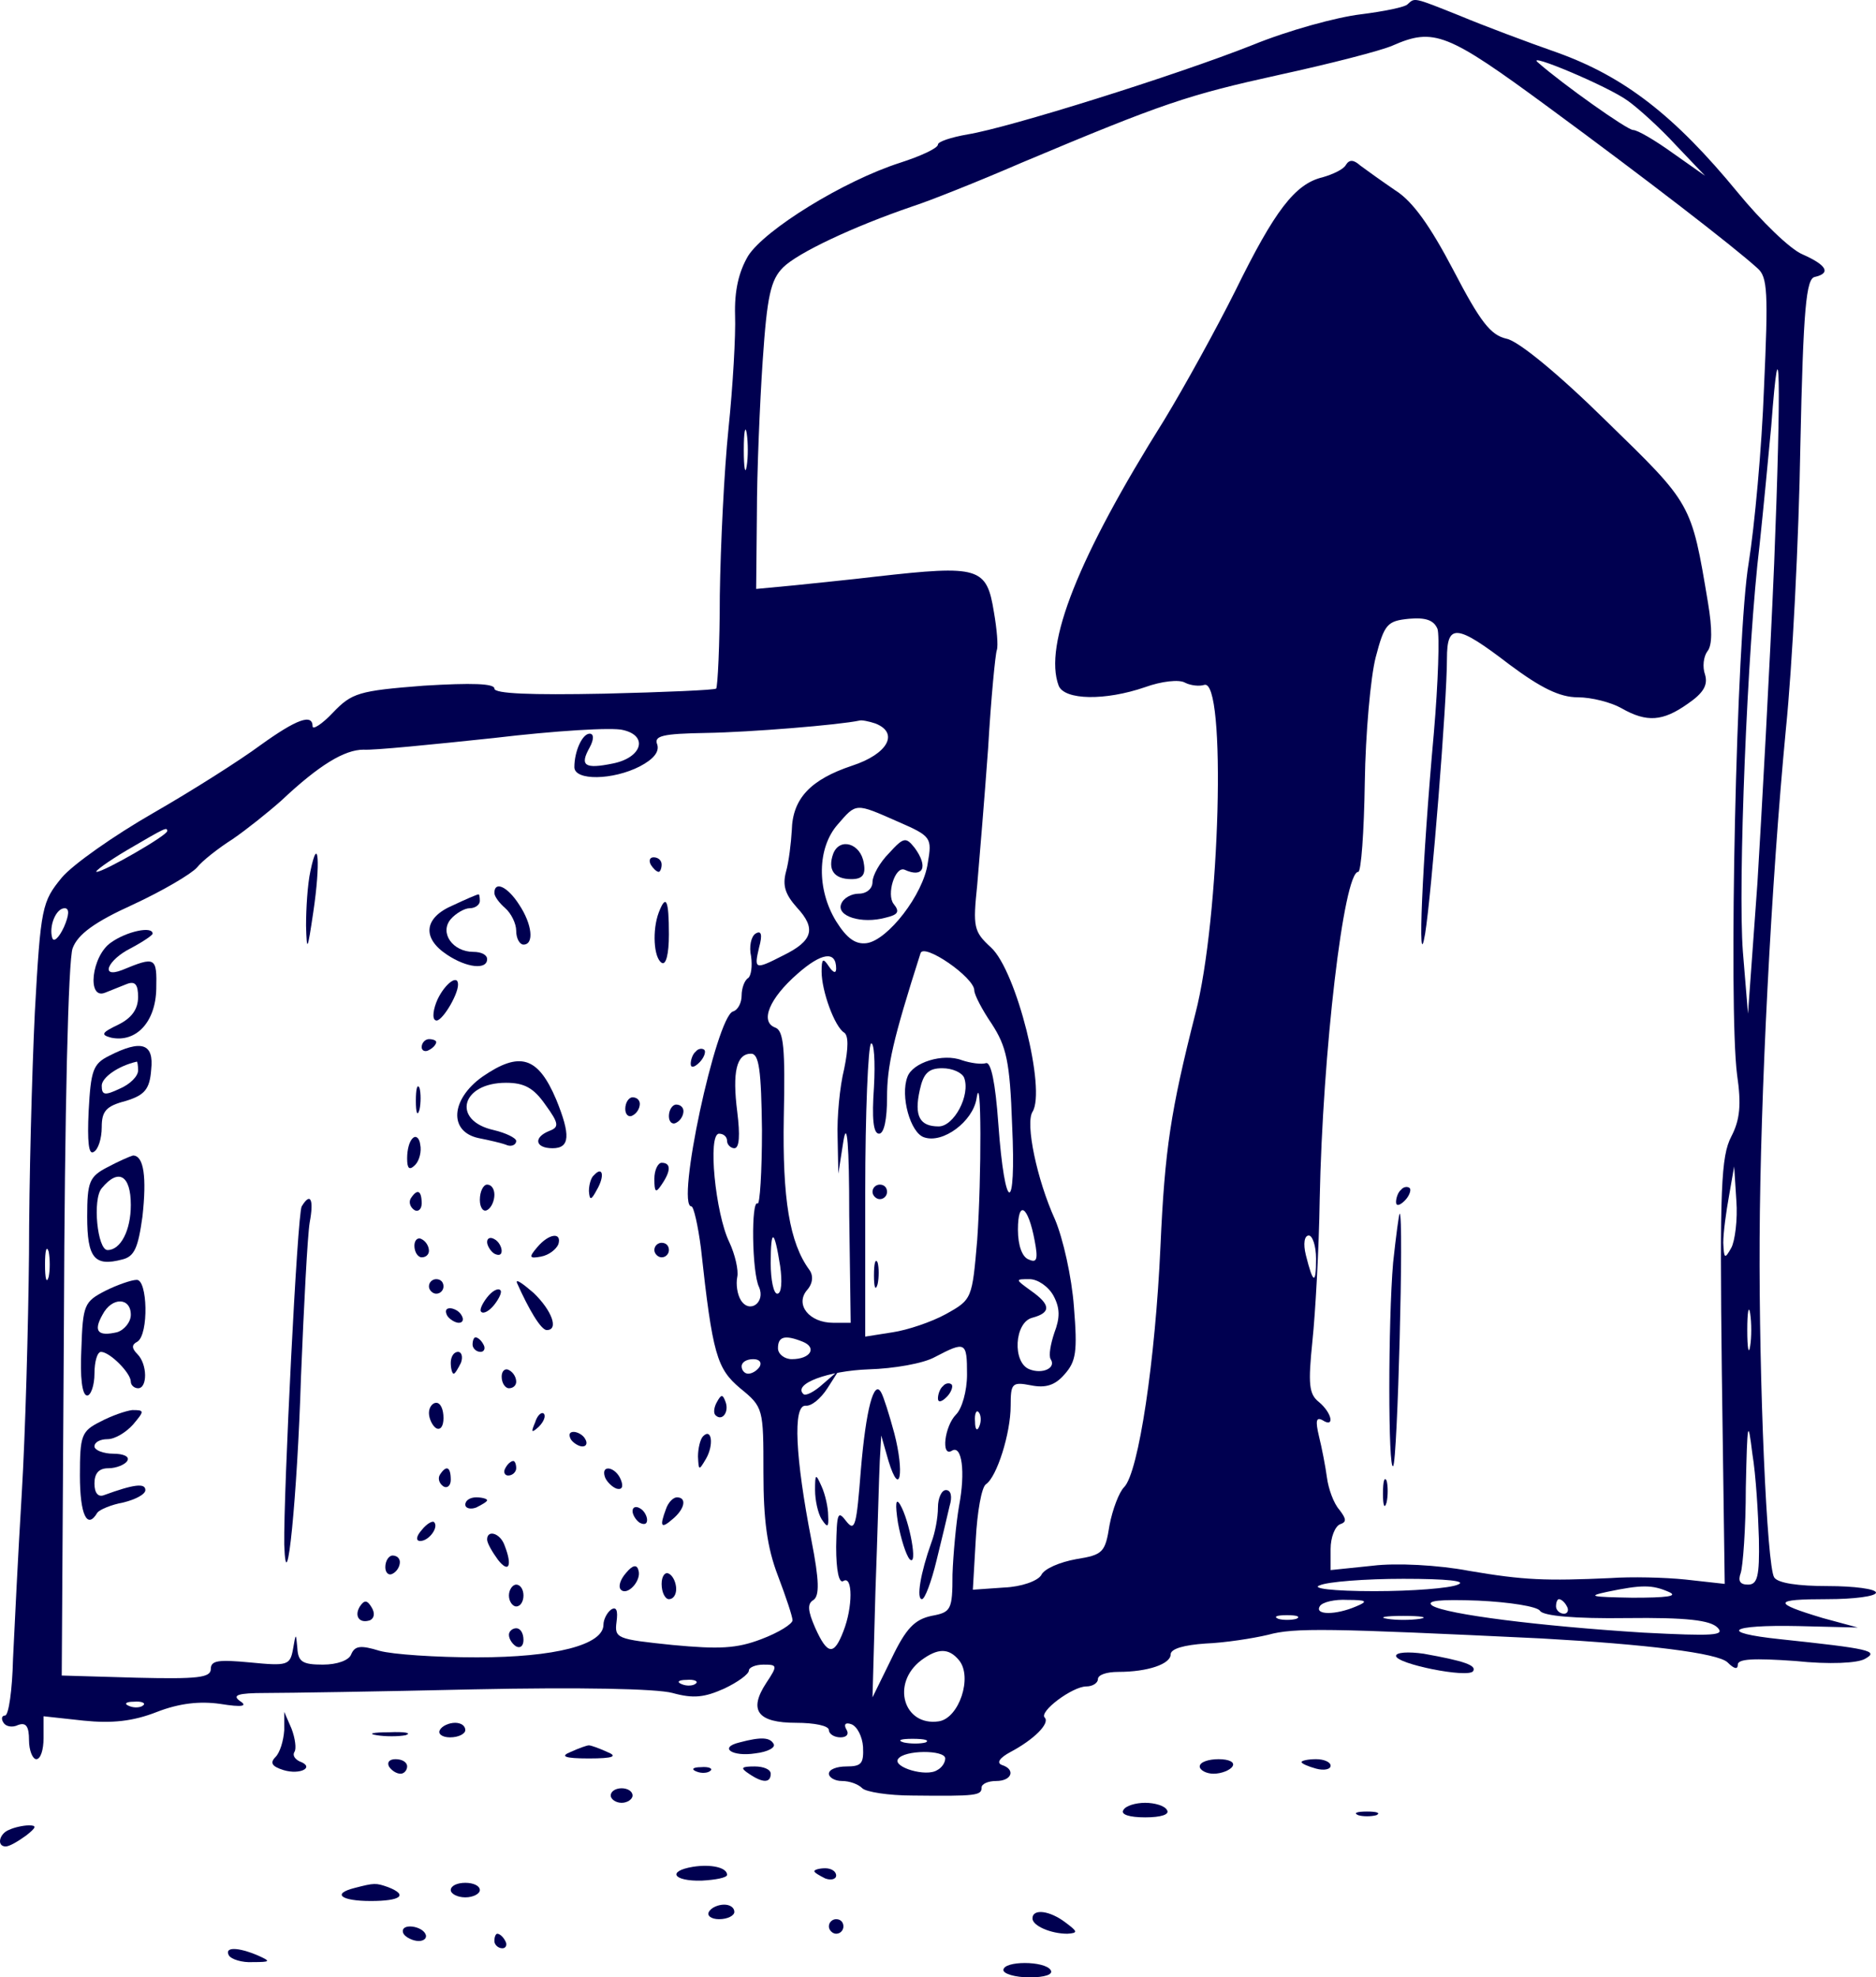 <svg width="316" height="333" viewBox="0 0 316 333" fill="none" xmlns="http://www.w3.org/2000/svg">
<path d="M237.115 0.704C236.748 1.194 233.073 1.929 229.154 2.419C225.112 2.909 217.028 5.114 211.026 7.563C198.043 12.708 169.872 21.526 163.013 22.629C160.196 23.119 157.991 23.854 157.991 24.343C157.991 24.956 155.052 26.303 151.622 27.406C142.068 30.468 128.84 38.674 126.023 43.083C124.431 45.778 123.696 48.962 123.818 53.127C123.941 56.434 123.451 65.008 122.716 72.112C121.981 79.216 121.369 91.832 121.246 100.283C121.246 108.612 120.879 115.716 120.634 115.961C120.389 116.206 111.938 116.573 101.772 116.818C89.278 117.063 83.277 116.818 83.277 115.961C83.277 115.103 79.48 114.981 71.396 115.471C60.372 116.328 59.27 116.696 56.086 120.003C54.248 121.962 52.656 122.942 52.656 122.33C52.656 120.125 49.961 121.105 43.837 125.514C40.53 127.964 32.446 133.108 25.832 136.905C19.218 140.702 12.237 145.601 10.399 147.806C7.092 151.848 6.847 152.705 5.868 170.465C5.378 180.754 4.888 199.004 4.888 211.13C4.765 223.256 4.275 241.383 3.663 251.549C3.05 261.593 2.438 274.208 2.193 279.353C2.071 284.619 1.458 288.906 0.846 288.906C0.356 288.906 0.111 289.396 0.601 290.131C0.968 290.744 2.071 290.988 3.05 290.499C4.398 290.009 4.888 290.744 4.888 293.071C4.888 294.785 5.5 296.255 6.113 296.255C6.847 296.255 7.337 294.663 7.337 292.703V289.029L14.074 289.764C18.851 290.254 22.403 289.886 26.445 288.294C30.242 286.824 33.671 286.457 37.101 286.947C40.898 287.559 41.755 287.314 40.408 286.457C39.06 285.477 40.04 285.109 44.695 285.109C48.124 285.109 63.924 284.864 79.847 284.497C97.607 284.129 110.59 284.374 113.285 285.109C116.837 286.089 118.674 285.844 121.981 284.374C124.308 283.272 126.146 281.925 126.146 281.312C126.146 280.822 127.248 280.332 128.595 280.332C130.922 280.332 131.045 280.455 129.085 283.395C126.023 288.049 127.615 290.131 134.107 290.131C137.169 290.131 139.619 290.621 139.619 291.356C139.619 291.968 140.476 292.581 141.578 292.581C142.681 292.581 143.048 291.968 142.558 291.233C142.068 290.376 142.436 290.009 143.416 290.376C144.396 290.744 145.253 292.458 145.375 294.173C145.498 296.99 145.13 297.48 142.558 297.48C140.966 297.48 139.619 297.97 139.619 298.705C139.619 299.317 140.599 299.93 141.823 299.93C143.048 299.93 144.518 300.42 145.253 301.155C145.865 301.767 149.662 302.379 153.704 302.379C164.483 302.502 165.34 302.379 165.34 301.032C165.34 300.42 166.442 299.93 167.79 299.93C170.484 299.93 171.097 297.97 168.77 297.235C167.79 296.868 168.402 296.01 170.239 295.03C174.159 292.948 176.854 290.254 175.996 289.274C174.894 288.294 180.65 284.007 182.978 284.007C184.08 284.007 184.937 283.395 184.937 282.782C184.937 282.047 186.407 281.557 188.367 281.557C193.389 281.557 197.186 280.21 197.186 278.618C197.186 277.638 199.513 277.025 203.065 276.78C206.249 276.658 211.026 275.923 213.598 275.311C218.008 274.086 223.764 274.208 259.652 275.923C277.167 276.903 289.415 278.373 291.007 279.965C292.11 281.067 292.722 281.19 292.722 280.332C292.722 279.353 295.417 279.23 302.398 279.72C308.155 280.332 312.932 280.088 314.157 279.353C316.606 278.005 314.769 277.638 299.826 276.046C289.293 274.943 291.252 273.596 302.888 273.841L312.932 274.086L307.053 272.494C298.479 269.921 298.601 269.309 307.788 269.309C312.319 269.309 315.994 268.819 315.994 268.207C315.994 267.594 312.319 267.104 307.91 267.104C302.888 267.104 299.459 266.614 298.846 265.635C297.622 263.675 296.274 232.932 296.397 208.68C296.519 184.306 298.356 148.664 300.806 122.942C301.908 112.164 303.011 90.607 303.256 75.174C303.746 51.902 304.236 46.88 305.705 46.635C308.4 46.023 307.788 44.676 303.623 42.838C301.541 41.981 296.642 37.204 292.722 32.427C282.066 19.444 273.615 12.953 262.469 8.911C257.202 7.073 249.731 4.256 245.934 2.664C237.972 -0.521 238.34 -0.398 237.115 0.704ZM260.877 18.097C277.044 29.978 291.987 41.491 296.029 45.166C297.744 46.635 297.867 49.208 297.132 65.375C296.764 75.419 295.539 88.647 294.559 94.771C292.477 107.019 291.13 169.608 292.6 180.999C293.335 186.021 293.09 188.593 291.62 191.41C289.905 194.717 289.66 200.106 290.028 230.972L290.518 266.737L283.903 266.002C280.351 265.635 274.717 265.512 271.288 265.757C260.387 266.247 256.712 266.124 247.404 264.532C242.259 263.552 235.155 263.185 231.236 263.675L224.132 264.41V260.858C224.132 258.898 224.867 257.061 225.724 256.693C226.826 256.326 226.826 255.836 225.602 254.244C224.622 253.141 223.764 250.692 223.519 248.854C223.274 247.017 222.662 243.833 222.172 241.873C221.56 239.301 221.682 238.566 222.785 239.178C224.867 240.526 224.377 237.953 222.172 236.116C220.457 234.769 220.335 233.054 221.07 225.828C221.56 221.173 222.172 210.395 222.295 201.944C222.785 177.324 226.337 146.826 228.786 146.826C229.276 146.826 229.766 140.09 229.889 131.761C230.011 123.555 230.868 114.001 231.726 110.694C233.196 105.06 233.686 104.57 237.36 104.202C240.177 103.957 241.524 104.447 242.137 105.917C242.504 107.019 242.259 114.858 241.524 123.432C239.565 144.989 238.707 165.199 240.055 157.237C241.157 150.378 243.729 118.165 243.729 110.939C243.729 104.937 245.321 105.06 254.263 111.919C259.529 115.838 262.714 117.43 265.776 117.43C268.103 117.43 271.41 118.288 273.125 119.268C277.412 121.717 280.107 121.472 284.271 118.533C286.966 116.696 287.7 115.348 287.211 113.633C286.721 112.286 286.966 110.571 287.578 109.714C288.435 108.734 288.435 105.917 287.7 101.508C284.883 84.605 285.006 84.972 270.553 70.887C262.469 62.926 255.732 57.414 253.773 57.046C251.078 56.434 249.363 54.229 244.831 45.533C240.912 38.062 237.972 33.897 235.033 32.06C232.706 30.468 230.134 28.63 229.154 27.895C228.051 26.916 227.316 26.793 226.704 27.773C226.337 28.508 224.499 29.365 222.785 29.855C218.13 30.958 214.701 35.489 208.087 48.962C204.902 55.332 199.513 65.13 196.083 70.764C181.63 93.791 175.751 108.612 178.323 115.471C179.303 117.92 186.162 118.043 192.899 115.716C195.593 114.736 198.655 114.368 199.635 114.981C200.615 115.471 202.085 115.593 202.82 115.348C206.617 114.001 205.514 154.788 201.35 170.71C197.186 187.123 196.206 193.492 195.471 209.905C194.614 229.012 191.796 247.997 189.347 250.447C188.489 251.304 187.387 254.244 186.897 256.816C186.162 261.47 185.795 261.838 181.263 262.572C178.568 263.062 175.874 264.165 175.384 265.267C174.771 266.247 172.077 267.227 169.137 267.349L163.87 267.717L164.36 259.265C164.605 254.611 165.34 250.447 166.075 249.957C167.912 248.732 170.239 241.383 170.239 236.729C170.239 232.932 170.484 232.687 173.669 233.299C176.119 233.789 177.711 233.299 179.303 231.462C181.263 229.257 181.508 227.665 180.895 220.071C180.528 215.049 179.058 208.558 177.711 205.373C174.649 198.636 172.689 189.205 173.914 187.246C176.241 183.571 171.219 163.484 166.932 159.564C163.993 156.87 163.87 156.135 164.605 149.031C164.973 144.744 165.83 134.456 166.442 126.004C166.932 117.553 167.667 110.081 167.912 109.469C168.157 108.734 167.912 105.917 167.422 103.1C166.198 95.506 164.973 95.138 147.58 97.098C143.538 97.588 137.292 98.201 133.862 98.568L127.37 99.18L127.493 86.565C127.493 79.583 127.983 67.947 128.473 60.721C129.208 49.82 129.82 47.125 131.902 45.043C134.352 42.593 143.661 38.184 153.704 34.755C156.399 33.897 164.728 30.59 172.077 27.406C195.961 17.362 200.003 16.015 215.558 12.585C224.009 10.748 232.583 8.543 234.543 7.686C241.524 4.624 243.729 5.481 260.877 18.097ZM274.227 16.994C275.942 18.219 279.617 21.526 282.311 24.466L287.211 29.61L281.821 25.813C278.759 23.609 275.82 21.894 275.085 21.894C274.105 21.894 263.204 14.177 259.039 10.503C256.835 8.666 270.92 14.545 274.227 16.994ZM298.846 94.894C298.111 112.409 296.764 136.538 296.029 148.664L294.437 170.71L293.58 160.299C292.722 149.153 294.315 108.857 296.397 91.709C297.009 85.952 297.867 77.011 298.356 71.744C299.826 52.147 300.071 64.15 298.846 94.894ZM125.778 78.481C125.533 80.073 125.288 78.848 125.288 75.786C125.288 72.724 125.533 71.499 125.778 72.969C126.023 74.561 126.023 77.011 125.778 78.481ZM147.458 121.84C151.5 123.432 149.54 126.984 143.538 128.944C136.557 131.271 133.495 134.456 133.372 139.845C133.25 141.927 132.882 145.112 132.392 146.826C131.78 149.153 132.27 150.623 134.229 152.828C137.537 156.38 136.924 158.462 131.902 160.912C127.125 163.361 127.003 163.239 127.86 159.564C128.473 157.36 128.228 156.625 127.248 157.237C126.513 157.727 126.146 159.442 126.513 161.034C126.758 162.749 126.513 164.341 126.023 164.709C125.411 165.076 124.921 166.424 124.921 167.648C124.921 168.873 124.308 170.098 123.451 170.343C120.634 171.323 113.775 203.168 116.47 203.168C116.837 203.168 117.572 206.353 118.062 210.15C120.022 228.155 120.756 230.482 124.676 233.789C128.595 236.974 128.595 237.219 128.595 247.997C128.595 255.958 129.208 260.613 131.045 265.39C132.392 268.942 133.495 272.249 133.495 272.861C133.495 273.473 131.167 274.943 128.228 276.046C124.063 277.638 121.124 277.76 113.285 277.025C103.854 276.046 103.486 275.923 103.854 273.106C104.099 271.269 103.854 270.534 102.996 271.024C102.261 271.514 101.649 272.739 101.649 273.596C101.649 277.025 93.443 279.108 80.337 279.108C73.478 279.108 66.129 278.618 63.924 278.005C60.74 277.025 59.76 277.148 59.148 278.618C58.78 279.598 56.82 280.332 54.371 280.332C50.941 280.332 50.206 279.843 50.084 277.515C49.839 274.943 49.839 274.943 49.349 277.76C48.859 280.455 48.369 280.577 42.123 279.965C36.856 279.475 35.508 279.598 35.508 281.067C35.508 282.537 33.304 282.782 23.015 282.537L10.399 282.17L10.767 222.521C10.889 187.123 11.502 161.524 12.237 159.687C13.094 157.36 15.911 155.278 22.403 152.338C27.424 150.011 32.201 147.194 33.181 146.091C34.039 144.989 36.856 142.784 39.183 141.315C41.51 139.722 45.184 136.783 47.389 134.823C53.758 128.821 58.045 126.249 61.23 126.249C62.944 126.372 72.743 125.392 83.154 124.289C93.443 123.065 103.241 122.452 104.956 122.942C109.243 123.922 108.141 127.596 103.241 128.576C98.465 129.556 97.607 128.944 99.322 125.882C100.057 124.534 100.057 123.555 99.322 123.555C98.097 123.555 96.75 126.494 96.75 129.189C96.75 131.516 103.241 131.393 107.773 129.066C110.1 127.841 111.08 126.617 110.713 125.392C110.1 123.922 111.57 123.555 118.919 123.432C126.391 123.31 141.333 122.085 144.763 121.35C145.13 121.227 146.355 121.472 147.458 121.84ZM151.255 138.375C156.889 140.825 157.011 141.07 156.276 145.356C155.542 150.623 149.54 158.34 145.988 158.83C144.151 159.075 142.681 158.095 140.844 155.155C137.537 149.766 137.659 142.784 141.089 138.865C144.273 135.19 144.028 135.19 151.255 138.375ZM28.159 139.967C28.159 140.702 17.503 146.826 16.279 146.826C15.789 146.826 18.116 145.112 21.423 143.152C27.915 139.355 28.159 139.232 28.159 139.967ZM10.767 156.135C9.909 157.972 9.052 158.707 8.807 157.972C8.195 156.012 9.42 152.95 10.889 152.95C11.747 152.95 11.624 154.175 10.767 156.135ZM164.115 166.791C164.115 167.526 165.463 170.098 167.055 172.425C169.505 176.222 170.117 178.672 170.484 189.45C171.219 204.761 169.26 204.516 168.157 189.205C167.667 182.346 166.932 178.794 166.075 179.039C165.34 179.284 163.503 179.039 162.033 178.549C158.849 177.324 153.704 178.917 152.847 181.366C151.622 184.551 153.337 190.798 155.664 191.532C158.849 192.635 163.87 188.838 164.483 185.041C165.34 179.529 165.34 198.269 164.605 208.803C163.748 218.724 163.748 218.846 159.338 221.296C156.889 222.643 152.847 223.99 150.397 224.358L145.743 225.093V200.719C145.743 187.368 146.233 176.1 146.723 175.732C147.213 175.487 147.458 178.672 147.213 183.081C146.845 188.348 147.09 190.92 148.07 190.92C148.927 190.92 149.417 188.47 149.417 184.796C149.417 179.529 150.397 175.12 155.052 160.544C155.542 158.707 164.115 164.586 164.115 166.791ZM140.844 163.116C140.844 163.974 140.354 163.851 139.619 162.749C138.639 161.279 138.394 161.402 138.394 163.606C138.394 166.913 140.599 172.915 142.191 173.895C142.926 174.385 142.926 176.467 142.191 180.019C141.456 182.959 140.966 188.103 141.089 191.532L141.211 197.657L142.068 192.145C142.681 188.47 143.048 192.757 143.048 204.638L143.293 222.766H140.354C136.312 222.766 133.862 219.704 135.944 217.254C136.924 216.152 137.047 214.804 136.312 213.824C133.005 209.292 131.78 201.944 132.025 188.103C132.27 176.59 132.025 173.528 130.555 173.038C127.983 172.058 129.575 168.138 134.352 163.974C138.394 160.422 140.844 160.054 140.844 163.116ZM128.35 190.308C128.35 197.412 127.983 202.923 127.615 202.678C126.513 201.944 126.636 214.314 127.86 216.764C128.963 219.336 126.268 221.296 124.798 218.969C124.186 217.989 123.941 216.274 124.186 215.049C124.431 213.947 123.818 211.252 122.839 209.17C120.511 204.393 119.164 190.92 121.124 190.92C121.859 190.92 122.471 191.41 122.471 192.145C122.471 192.757 123.084 193.37 123.696 193.37C124.553 193.37 124.676 191.165 124.186 187.246C123.329 180.509 124.063 177.447 126.513 177.447C127.86 177.447 128.228 180.264 128.35 190.308ZM162.401 181.489C163.503 184.428 160.686 189.695 158.114 189.695C154.929 189.695 153.949 187.98 154.929 183.571C155.542 180.754 156.399 179.897 158.726 179.897C160.441 179.897 162.033 180.632 162.401 181.489ZM291.62 210.15C290.518 212.11 290.395 211.987 290.273 209.292C290.273 207.578 290.763 204.026 291.252 201.331L292.11 196.432L292.477 202.188C292.722 205.373 292.232 209.048 291.62 210.15ZM174.281 208.925C174.894 212.11 174.649 212.722 173.301 212.11C172.199 211.742 171.464 209.782 171.464 207.088C171.464 201.944 173.179 203.046 174.281 208.925ZM131.412 213.212C131.78 215.784 131.657 217.866 130.922 217.866C130.31 217.866 129.82 215.539 129.82 212.722C129.82 206.72 130.433 206.965 131.412 213.212ZM221.682 211.987C221.682 216.396 221.192 216.274 219.967 211.375C219.478 209.415 219.722 208.068 220.457 208.068C221.07 208.068 221.682 209.782 221.682 211.987ZM8.195 215.049C7.827 216.274 7.582 215.294 7.582 212.967C7.582 210.64 7.827 209.66 8.195 210.762C8.44 211.987 8.44 213.947 8.195 215.049ZM177.466 218.234C178.568 220.316 178.568 221.908 177.588 224.48C176.976 226.318 176.609 228.277 176.976 228.89C177.956 230.36 175.629 231.462 173.424 230.604C170.484 229.502 170.852 222.643 173.914 221.908C177.098 221.051 176.976 219.704 173.669 217.376C170.974 215.417 170.974 215.417 173.424 215.417C174.771 215.417 176.609 216.641 177.466 218.234ZM294.804 226.685C294.559 228.277 294.315 227.052 294.315 223.99C294.315 220.928 294.559 219.704 294.804 221.173C295.049 222.766 295.049 225.215 294.804 226.685ZM135.209 225.95C137.659 226.93 136.557 228.89 133.372 228.89C132.147 228.89 131.045 228.032 131.045 227.052C131.045 225.093 132.147 224.725 135.209 225.95ZM162.89 231.462C162.89 234.279 162.033 237.219 161.053 238.198C159.094 240.158 158.481 245.425 160.318 244.323C162.033 243.22 162.646 247.875 161.543 253.631C161.053 256.448 160.563 261.715 160.441 265.145C160.441 271.146 160.196 271.514 156.889 272.126C154.072 272.739 152.602 274.208 150.152 279.353L146.968 285.844L147.458 268.084C147.825 258.286 148.07 248.364 148.193 246.037L148.438 241.75L149.662 246.037C151.622 252.406 152.357 247.997 150.642 241.383C149.785 238.198 148.805 235.136 148.438 234.524C147.213 232.197 145.865 237.341 145.008 247.507C144.273 256.938 144.028 258.041 142.558 256.203C141.089 254.244 140.966 254.856 140.844 260.49C140.844 264.532 141.333 266.737 142.068 266.247C143.661 265.267 143.661 270.656 142.068 274.698C140.476 278.863 139.374 278.74 137.292 274.086C136.067 271.269 135.944 270.044 137.047 269.432C138.026 268.697 138.026 266.247 136.679 259.388C133.985 245.547 133.495 236.606 135.699 236.729C136.679 236.851 138.271 235.504 139.374 233.789L141.333 230.727L138.639 233.054C137.169 234.401 135.699 235.136 135.332 234.769C133.495 233.054 139.496 230.849 146.355 230.604C150.52 230.482 155.542 229.625 157.501 228.522C162.646 225.828 162.89 225.95 162.89 231.462ZM127.983 230.115C127.615 230.727 126.758 231.339 126.023 231.339C125.411 231.339 124.921 230.727 124.921 230.115C124.921 229.38 125.778 228.89 126.881 228.89C127.86 228.89 128.35 229.38 127.983 230.115ZM164.973 240.158C164.605 241.138 164.238 240.771 164.238 239.423C164.115 238.076 164.483 237.341 164.85 237.831C165.218 238.198 165.34 239.301 164.973 240.158ZM296.274 259.143C296.397 265.512 296.029 266.859 294.437 266.859C293.09 266.859 292.722 266.247 293.212 264.9C293.58 263.797 294.07 257.428 294.07 250.569C294.315 239.301 294.437 238.811 295.172 244.812C295.784 248.487 296.152 254.979 296.274 259.143ZM245.566 266.859C244.219 267.472 237.85 267.962 231.481 267.962C224.377 267.962 220.825 267.472 222.295 266.982C223.642 266.369 230.011 265.88 236.38 265.88C243.729 265.88 247.159 266.247 245.566 266.859ZM281.086 268.084C282.801 268.819 280.719 269.064 274.962 269.064C268.103 268.942 267.246 268.819 270.675 268.084C276.555 266.859 278.269 266.859 281.086 268.084ZM228.419 270.534C224.989 272.004 221.437 272.004 222.295 270.534C222.662 269.799 224.867 269.309 226.949 269.432C230.256 269.432 230.501 269.676 228.419 270.534ZM259.407 271.269C259.897 272.126 265.286 272.616 273.982 272.494C284.148 272.371 288.068 272.861 289.293 274.086C290.64 275.433 288.68 275.556 276.799 274.943C259.284 273.841 243.729 271.881 241.279 270.411C240.055 269.554 242.504 269.309 248.996 269.554C254.263 269.799 258.917 270.534 259.407 271.269ZM263.939 270.534C264.306 271.146 264.061 271.759 263.449 271.759C262.714 271.759 262.102 271.146 262.102 270.534C262.102 269.799 262.346 269.309 262.591 269.309C262.959 269.309 263.571 269.799 263.939 270.534ZM218.375 272.616C217.518 272.861 216.048 272.861 215.313 272.616C214.456 272.249 215.068 272.004 216.783 272.004C218.498 272.004 219.11 272.249 218.375 272.616ZM239.197 272.616C237.605 272.861 235.155 272.861 233.686 272.616C232.093 272.371 233.318 272.126 236.38 272.126C239.442 272.126 240.667 272.371 239.197 272.616ZM161.543 279.598C163.87 282.415 161.543 289.396 158.114 289.886C152.234 290.744 150.03 283.517 155.174 279.598C157.991 277.515 159.828 277.515 161.543 279.598ZM117.204 283.517C116.837 283.884 115.735 284.007 114.877 283.64C113.897 283.272 114.265 282.905 115.612 282.905C116.959 282.782 117.694 283.15 117.204 283.517ZM24.117 287.192C23.75 287.559 22.648 287.681 21.79 287.314C20.811 286.947 21.178 286.579 22.525 286.579C23.872 286.457 24.607 286.824 24.117 287.192ZM155.909 293.438C155.052 293.683 153.337 293.683 152.234 293.438C151.01 293.071 151.745 292.826 153.704 292.826C155.786 292.826 156.644 293.071 155.909 293.438ZM159.216 296.133C159.216 296.868 158.604 297.725 157.869 298.092C156.031 299.317 150.397 297.603 151.255 296.255C152.234 294.663 159.216 294.663 159.216 296.133Z" fill="#000050"/>
<path d="M236.013 200.351C235.523 200.719 235.155 201.699 235.155 202.433C235.155 203.168 235.768 203.046 236.625 202.189C237.36 201.454 237.727 200.474 237.482 200.106C237.115 199.739 236.38 199.861 236.013 200.351Z" fill="#000050"/>
<path d="M234.665 212.599C233.808 222.52 233.808 247.874 234.665 246.894C235.4 246.282 236.502 204.393 235.768 204.393C235.645 204.393 235.155 208.067 234.665 212.599Z" fill="#000050"/>
<path d="M232.951 251.549C232.951 253.508 233.196 254.243 233.563 253.018C233.808 251.916 233.808 250.201 233.563 249.344C233.196 248.609 232.951 249.466 232.951 251.549Z" fill="#000050"/>
<path d="M52.288 146.704C51.798 148.908 51.553 153.073 51.553 155.89C51.676 160.422 51.798 160.177 52.778 153.563C54.003 145.356 53.636 140.212 52.288 146.704Z" fill="#000050"/>
<path d="M109.61 145.601C109.978 146.214 110.59 146.826 110.957 146.826C111.202 146.826 111.447 146.214 111.447 145.601C111.447 144.866 110.835 144.377 110.1 144.377C109.488 144.377 109.243 144.866 109.61 145.601Z" fill="#000050"/>
<path d="M83.276 150.379C83.276 150.991 84.134 152.094 85.114 152.951C86.094 153.808 86.951 155.523 86.951 156.748C86.951 158.095 87.563 159.075 88.176 159.075C90.013 159.075 89.645 155.646 87.441 152.339C85.481 149.277 83.276 148.297 83.276 150.379Z" fill="#000050"/>
<path d="M76.295 152.461C71.396 154.543 71.028 157.973 75.315 160.79C78.622 162.995 82.052 163.362 82.052 161.525C82.052 160.79 81.072 160.3 79.725 160.3C76.295 160.3 73.968 157.115 75.928 154.788C76.785 153.808 78.255 152.951 79.112 152.951C80.092 152.951 80.827 152.339 80.827 151.726C80.827 150.991 80.704 150.501 80.582 150.624C80.337 150.624 78.377 151.481 76.295 152.461Z" fill="#000050"/>
<path d="M110.957 153.685C109.855 156.625 110.1 161.279 111.447 162.136C112.182 162.626 112.672 160.667 112.672 157.359C112.672 151.48 112.182 150.5 110.957 153.685Z" fill="#000050"/>
<path d="M18.728 158.707C15.421 160.911 14.564 168.505 17.748 167.158C18.728 166.791 20.443 166.056 21.423 165.688C22.77 165.198 23.26 165.811 23.26 167.893C23.26 169.975 22.158 171.445 19.953 172.547C17.136 173.895 16.891 174.262 18.728 174.752C22.892 175.609 26.2 172.18 26.322 166.546C26.445 161.156 26.2 161.034 20.565 163.361C16.768 164.831 18.116 161.646 22.035 159.687C24.117 158.584 25.71 157.482 25.71 157.237C25.71 155.89 21.3 156.87 18.728 158.707Z" fill="#000050"/>
<path d="M73.723 168.26C72.988 169.853 72.743 171.567 73.355 171.812C74.213 172.425 77.152 167.648 77.152 165.811C77.152 163.973 74.948 165.688 73.723 168.26Z" fill="#000050"/>
<path d="M71.028 176.345C71.028 176.958 71.641 177.203 72.253 176.835C72.988 176.468 73.478 175.855 73.478 175.488C73.478 175.243 72.988 174.998 72.253 174.998C71.641 174.998 71.028 175.61 71.028 176.345Z" fill="#000050"/>
<path d="M18.361 177.815C15.666 179.162 15.299 180.264 14.931 187.123C14.686 192.268 14.931 194.595 15.789 193.982C16.523 193.615 17.136 191.778 17.136 189.818C17.136 187.123 17.871 186.266 21.178 185.409C24.362 184.429 25.22 183.449 25.465 180.142C25.954 175.732 23.872 174.997 18.361 177.815ZM23.26 180.264C23.26 181.244 21.913 182.591 20.198 183.326C17.626 184.551 17.136 184.429 17.136 182.836C17.136 181.489 19.83 179.529 23.015 178.794C23.137 178.672 23.26 179.407 23.26 180.264Z" fill="#000050"/>
<path d="M117.204 177.08C116.714 177.447 116.347 178.427 116.347 179.162C116.347 179.897 116.959 179.774 117.817 178.917C118.552 178.182 118.919 177.202 118.674 176.835C118.307 176.467 117.572 176.59 117.204 177.08Z" fill="#000050"/>
<path d="M81.194 181.367C75.927 185.164 75.56 190.553 80.582 191.655C82.419 192.023 84.624 192.513 85.481 192.88C86.216 193.125 86.951 192.758 86.951 192.145C86.951 191.655 85.236 190.798 83.154 190.308C76.05 188.716 77.642 182.347 85.236 182.347C88.298 182.347 89.89 183.204 91.85 186.021C94.177 189.206 94.177 189.818 92.585 190.431C89.768 191.533 90.135 193.37 93.075 193.37C96.015 193.37 96.137 191.165 93.687 185.164C90.625 177.937 87.563 176.957 81.194 181.367Z" fill="#000050"/>
<path d="M70.048 185.408C70.048 187.368 70.293 188.103 70.661 186.878C70.906 185.775 70.906 184.061 70.661 183.203C70.293 182.468 70.048 183.326 70.048 185.408Z" fill="#000050"/>
<path d="M105.323 186.755C105.323 187.735 105.936 188.225 106.548 187.857C107.283 187.49 107.773 186.633 107.773 185.898C107.773 185.285 107.283 184.795 106.548 184.795C105.936 184.795 105.323 185.653 105.323 186.755Z" fill="#000050"/>
<path d="M112.672 187.98C112.672 188.96 113.285 189.45 113.897 189.082C114.632 188.715 115.122 187.857 115.122 187.122C115.122 186.51 114.632 186.02 113.897 186.02C113.285 186.02 112.672 186.877 112.672 187.98Z" fill="#000050"/>
<path d="M69.558 191.654C68.946 192.144 68.579 193.614 68.579 195.084C68.579 196.799 68.946 197.166 69.926 196.186C70.661 195.451 71.028 193.859 70.783 192.757C70.661 191.654 70.048 191.164 69.558 191.654Z" fill="#000050"/>
<path d="M18.116 196.554C15.054 198.147 14.686 199.004 14.686 204.883C14.686 211.865 15.911 213.335 20.566 212.11C22.648 211.62 23.26 210.15 23.995 204.883C24.73 198.269 24.24 194.595 22.403 194.595C21.913 194.717 19.953 195.575 18.116 196.554ZM22.035 202.924C22.035 207.21 20.32 210.517 18.116 210.517C16.401 210.517 15.544 201.944 17.136 200.106C19.953 196.677 22.035 197.902 22.035 202.924Z" fill="#000050"/>
<path d="M110.223 198.514C110.223 200.841 110.468 200.964 111.448 199.494C113.04 197.167 113.04 195.819 111.448 195.819C110.835 195.819 110.223 197.044 110.223 198.514Z" fill="#000050"/>
<path d="M100.057 197.901C99.567 198.268 99.2 199.493 99.2 200.596C99.322 202.188 99.567 202.188 100.547 200.351C101.894 198.023 101.527 196.309 100.057 197.901Z" fill="#000050"/>
<path d="M80.827 202.066C80.827 203.413 81.439 204.148 82.052 203.781C82.787 203.413 83.277 202.188 83.277 201.209C83.277 200.229 82.787 199.494 82.052 199.494C81.439 199.494 80.827 200.596 80.827 202.066Z" fill="#000050"/>
<path d="M69.191 201.821C68.824 202.433 69.069 203.29 69.803 203.78C70.416 204.148 71.028 203.658 71.028 202.678C71.028 200.473 70.293 200.106 69.191 201.821Z" fill="#000050"/>
<path d="M50.818 203.168C50.083 204.393 47.756 251.426 47.879 260.122C48.246 270.534 50.083 251.916 50.696 231.951C51.186 219.826 51.798 208.067 52.166 205.863C52.901 201.943 52.288 200.718 50.818 203.168Z" fill="#000050"/>
<path d="M69.803 209.782C69.803 210.885 70.416 211.742 71.028 211.742C71.763 211.742 72.253 211.252 72.253 210.64C72.253 209.905 71.763 209.048 71.028 208.68C70.416 208.313 69.803 208.803 69.803 209.782Z" fill="#000050"/>
<path d="M82.052 209.17C82.052 209.782 82.664 210.762 83.276 211.129C84.011 211.497 84.501 211.374 84.501 210.64C84.501 210.027 84.011 209.047 83.276 208.68C82.664 208.312 82.052 208.435 82.052 209.17Z" fill="#000050"/>
<path d="M90.503 210.028C89.033 211.743 89.156 211.988 91.116 211.62C92.463 211.375 93.688 210.395 94.055 209.538C94.668 207.456 92.463 207.701 90.503 210.028Z" fill="#000050"/>
<path d="M110.223 210.517C110.223 211.13 110.835 211.742 111.448 211.742C112.183 211.742 112.673 211.13 112.673 210.517C112.673 209.782 112.183 209.293 111.448 209.293C110.835 209.293 110.223 209.782 110.223 210.517Z" fill="#000050"/>
<path d="M17.748 217.376C14.196 219.213 13.951 219.703 13.706 227.175C13.461 231.952 13.829 235.014 14.686 235.014C15.299 235.014 15.911 233.299 15.911 231.339C15.911 229.257 16.401 227.665 17.013 227.665C18.483 227.665 22.035 231.217 22.035 232.686C22.035 233.299 22.648 233.789 23.26 233.789C24.852 233.789 24.852 229.747 23.137 228.032C22.158 227.052 22.158 226.44 23.137 225.95C25.097 224.725 24.852 215.416 23.015 215.539C22.158 215.539 19.708 216.396 17.748 217.376ZM22.035 221.418C22.035 222.643 20.933 223.99 19.708 224.358C16.523 225.093 15.666 224.235 17.258 221.418C18.851 218.356 22.035 218.478 22.035 221.418Z" fill="#000050"/>
<path d="M72.253 216.641C72.253 217.254 72.865 217.866 73.478 217.866C74.213 217.866 74.703 217.254 74.703 216.641C74.703 215.906 74.213 215.417 73.478 215.417C72.865 215.417 72.253 215.906 72.253 216.641Z" fill="#000050"/>
<path d="M87.074 216.029C89.033 220.438 91.115 223.99 92.095 223.99C94.178 223.99 92.953 220.683 89.891 217.744C88.053 216.151 86.829 215.294 87.074 216.029Z" fill="#000050"/>
<path d="M82.052 218.48C81.194 219.582 80.704 220.684 81.072 220.929C81.439 221.297 82.419 220.807 83.277 219.704C84.134 218.602 84.624 217.5 84.257 217.255C83.889 216.887 82.909 217.377 82.052 218.48Z" fill="#000050"/>
<path d="M75.315 221.541C75.682 222.153 76.662 222.766 77.275 222.766C78.01 222.766 78.132 222.153 77.765 221.541C77.397 220.806 76.417 220.316 75.805 220.316C75.07 220.316 74.948 220.806 75.315 221.541Z" fill="#000050"/>
<path d="M79.602 226.439C79.602 227.052 80.215 227.664 80.949 227.664C81.562 227.664 81.807 227.052 81.439 226.439C81.072 225.704 80.459 225.214 80.092 225.214C79.847 225.214 79.602 225.704 79.602 226.439Z" fill="#000050"/>
<path d="M75.927 229.502C75.927 230.481 76.172 231.339 76.417 231.339C76.662 231.339 77.152 230.481 77.642 229.502C78.01 228.522 77.765 227.664 77.152 227.664C76.417 227.664 75.927 228.522 75.927 229.502Z" fill="#000050"/>
<path d="M84.501 231.829C84.501 232.932 85.114 233.789 85.726 233.789C86.461 233.789 86.951 233.299 86.951 232.687C86.951 231.952 86.461 231.094 85.726 230.727C85.114 230.36 84.501 230.849 84.501 231.829Z" fill="#000050"/>
<path d="M120.756 236.117C120.266 236.974 120.144 237.954 120.511 238.321C121.614 239.424 122.838 237.831 122.226 236.117C121.736 234.769 121.491 234.769 120.756 236.117Z" fill="#000050"/>
<path d="M72.253 237.953C72.253 238.933 72.865 240.157 73.478 240.525C74.213 240.892 74.703 240.157 74.703 238.81C74.703 237.34 74.213 236.238 73.478 236.238C72.865 236.238 72.253 236.973 72.253 237.953Z" fill="#000050"/>
<path d="M16.891 239.424C13.706 241.016 13.461 241.751 13.461 248.488C13.461 255.102 14.686 257.674 16.401 254.734C16.768 254.244 18.728 253.387 20.81 253.019C22.77 252.529 24.485 251.672 24.485 250.937C24.485 249.712 22.525 249.957 17.503 251.795C16.523 252.162 15.911 251.427 15.911 249.835C15.911 248.12 16.646 247.263 18.238 247.263C19.585 247.263 21.055 246.65 21.423 246.038C21.913 245.303 20.81 244.813 19.095 244.813C17.381 244.813 15.911 244.201 15.911 243.588C15.911 242.853 16.891 242.363 18.116 242.363C19.34 242.363 21.178 241.261 22.402 239.914C24.362 237.587 24.362 237.464 22.28 237.464C21.178 237.587 18.728 238.444 16.891 239.424Z" fill="#000050"/>
<path d="M90.136 239.546C89.401 241.26 89.523 241.383 90.748 240.281C91.605 239.423 91.973 238.443 91.605 238.076C91.238 237.708 90.503 238.321 90.136 239.546Z" fill="#000050"/>
<path d="M96.137 242.363C96.505 242.975 97.485 243.588 98.097 243.588C98.832 243.588 98.954 242.975 98.587 242.363C98.22 241.628 97.24 241.138 96.627 241.138C95.892 241.138 95.77 241.628 96.137 242.363Z" fill="#000050"/>
<path d="M118.429 241.873C117.939 242.363 117.572 243.955 117.572 245.302C117.694 247.629 117.694 247.752 118.919 245.67C120.266 243.342 119.899 240.403 118.429 241.873Z" fill="#000050"/>
<path d="M85.114 247.262C84.746 247.875 84.991 248.487 85.603 248.487C86.338 248.487 86.951 247.875 86.951 247.262C86.951 246.528 86.706 246.038 86.461 246.038C86.093 246.038 85.481 246.528 85.114 247.262Z" fill="#000050"/>
<path d="M74.09 248.365C73.723 248.977 73.968 249.834 74.703 250.324C75.315 250.692 75.928 250.202 75.928 249.222C75.928 247.017 75.193 246.65 74.09 248.365Z" fill="#000050"/>
<path d="M101.894 248.732C102.139 249.467 103.118 250.447 103.853 250.692C104.711 250.937 105.078 250.447 104.588 249.222C103.731 247.017 101.159 246.527 101.894 248.732Z" fill="#000050"/>
<path d="M78.377 253.386C78.377 253.999 79.234 254.244 80.214 253.876C81.194 253.386 82.051 252.896 82.051 252.651C82.051 252.406 81.194 252.161 80.214 252.161C79.234 252.161 78.377 252.651 78.377 253.386Z" fill="#000050"/>
<path d="M112.183 254.121C111.08 257.061 111.325 257.551 113.285 255.836C115.367 254.121 115.735 252.161 114.02 252.161C113.408 252.161 112.55 253.019 112.183 254.121Z" fill="#000050"/>
<path d="M106.548 254.488C106.548 255.1 107.161 256.08 107.773 256.448C108.508 256.815 108.998 256.693 108.998 255.958C108.998 255.345 108.508 254.366 107.773 253.998C107.161 253.631 106.548 253.753 106.548 254.488Z" fill="#000050"/>
<path d="M71.028 257.674C70.048 258.776 70.048 259.511 70.783 259.511C72.253 259.511 73.968 257.184 73.11 256.326C72.865 256.081 71.885 256.571 71.028 257.674Z" fill="#000050"/>
<path d="M82.052 259.265C82.052 259.877 82.909 261.347 83.889 262.694C85.726 265.022 86.338 263.674 84.991 260.245C84.256 258.163 82.052 257.55 82.052 259.265Z" fill="#000050"/>
<path d="M64.904 263.92C64.904 264.9 65.516 265.39 66.129 265.023C66.864 264.655 67.354 263.798 67.354 263.063C67.354 262.45 66.864 261.96 66.129 261.96C65.516 261.96 64.904 262.818 64.904 263.92Z" fill="#000050"/>
<path d="M105.446 264.899C104.466 266.002 104.099 267.227 104.589 267.717C105.691 268.819 108.141 266.124 107.528 264.409C107.283 263.43 106.548 263.552 105.446 264.899Z" fill="#000050"/>
<path d="M111.447 266.737C111.447 268.207 112.06 269.31 112.672 269.31C113.407 269.31 113.897 268.575 113.897 267.595C113.897 266.615 113.407 265.39 112.672 265.023C112.06 264.655 111.447 265.39 111.447 266.737Z" fill="#000050"/>
<path d="M85.726 268.697C85.726 269.677 86.338 270.534 86.951 270.534C87.686 270.534 88.176 269.677 88.176 268.697C88.176 267.717 87.686 266.86 86.951 266.86C86.338 266.86 85.726 267.717 85.726 268.697Z" fill="#000050"/>
<path d="M60.617 270.534C59.637 272.126 60.495 273.473 62.332 272.861C63.067 272.493 63.189 271.636 62.577 270.656C61.842 269.431 61.352 269.431 60.617 270.534Z" fill="#000050"/>
<path d="M85.726 275.31C85.726 276.045 86.338 276.902 86.951 277.27C87.686 277.637 88.176 277.147 88.176 276.167C88.176 275.065 87.686 274.208 86.951 274.208C86.338 274.208 85.726 274.697 85.726 275.31Z" fill="#000050"/>
<path d="M149.784 143.642C148.192 145.234 146.967 147.439 146.967 148.542C146.967 149.644 145.988 150.501 144.64 150.501C143.415 150.501 142.068 151.236 141.701 152.216C140.843 154.298 145.13 155.646 149.172 154.543C151.254 154.053 151.622 153.563 150.519 152.216C149.295 150.624 150.764 145.847 152.357 146.459C155.541 147.929 156.399 145.969 154.071 142.785C152.602 140.948 152.234 140.948 149.784 143.642Z" fill="#000050"/>
<path d="M140.353 143.765C139.374 146.459 140.476 148.052 143.416 148.052C145.253 148.052 145.865 147.317 145.498 145.357C145.008 142.05 141.456 140.948 140.353 143.765Z" fill="#000050"/>
<path d="M146.968 200.719C146.968 201.331 147.58 201.943 148.193 201.943C148.927 201.943 149.417 201.331 149.417 200.719C149.417 199.984 148.927 199.494 148.193 199.494C147.58 199.494 146.968 199.984 146.968 200.719Z" fill="#000050"/>
<path d="M147.213 214.803C147.213 216.763 147.458 217.498 147.825 216.273C148.07 215.171 148.07 213.456 147.825 212.599C147.458 211.864 147.213 212.721 147.213 214.803Z" fill="#000050"/>
<path d="M158.849 233.422C158.359 233.789 157.991 234.769 157.991 235.504C157.991 236.239 158.604 236.116 159.461 235.259C160.196 234.524 160.563 233.544 160.318 233.177C159.951 232.809 159.216 232.932 158.849 233.422Z" fill="#000050"/>
<path d="M137.291 250.937C137.291 252.652 137.781 254.856 138.394 255.836C139.373 257.306 139.618 257.306 139.496 255.224C139.496 253.877 139.006 251.672 138.394 250.325C137.414 248.12 137.291 248.12 137.291 250.937Z" fill="#000050"/>
<path d="M157.991 253.877C157.991 255.592 157.501 258.164 156.889 259.756C155.051 264.9 154.316 269.31 155.296 269.31C155.786 269.31 156.889 266.37 157.746 262.818C158.603 259.388 159.583 255.224 159.951 253.632C160.441 252.039 160.196 250.937 159.338 250.937C158.603 250.937 157.991 252.284 157.991 253.877Z" fill="#000050"/>
<path d="M151.255 256.448C151.745 259.143 152.602 261.838 153.214 262.572C154.684 264.042 153.214 256.081 151.622 253.386C150.887 252.161 150.765 253.264 151.255 256.448Z" fill="#000050"/>
<path d="M235.155 278.862C235.155 280.21 247.281 282.659 248.138 281.435C248.751 280.455 246.669 279.72 239.81 278.495C237.237 278.128 235.155 278.25 235.155 278.862Z" fill="#000050"/>
<path d="M47.879 291.356C47.756 293.194 47.144 295.153 46.409 295.888C45.429 296.868 45.797 297.481 47.756 298.093C50.573 298.95 53.145 297.603 50.451 296.623C49.716 296.256 49.226 295.643 49.593 295.031C49.961 294.541 49.716 292.704 49.104 291.111L47.879 288.294V291.356Z" fill="#000050"/>
<path d="M74.09 291.356C73.723 291.969 74.458 292.581 75.805 292.581C77.275 292.581 78.377 291.969 78.377 291.356C78.377 290.621 77.642 290.131 76.662 290.131C75.683 290.131 74.458 290.621 74.09 291.356Z" fill="#000050"/>
<path d="M63.435 292.213C64.904 292.458 67.109 292.458 68.334 292.213C69.436 291.845 68.211 291.6 65.517 291.723C62.822 291.723 61.842 291.968 63.435 292.213Z" fill="#000050"/>
<path d="M124.553 293.438C121.001 294.295 123.328 295.888 127.248 295.275C129.33 295.03 130.677 294.295 130.31 293.683C129.697 292.581 128.228 292.458 124.553 293.438Z" fill="#000050"/>
<path d="M96.137 295.03C94.3 295.765 95.035 296.133 99.199 296.133C103.364 296.133 104.099 295.765 102.261 295.03C100.914 294.418 99.567 293.928 99.199 293.928C98.832 293.928 97.485 294.418 96.137 295.03Z" fill="#000050"/>
<path d="M65.516 297.48C65.884 298.093 66.741 298.705 67.476 298.705C68.088 298.705 68.578 298.093 68.578 297.48C68.578 296.745 67.721 296.255 66.619 296.255C65.639 296.255 65.149 296.745 65.516 297.48Z" fill="#000050"/>
<path d="M202.085 297.48C202.085 298.093 203.187 298.705 204.412 298.705C205.759 298.705 207.229 298.093 207.597 297.48C208.087 296.745 206.984 296.255 205.27 296.255C203.555 296.255 202.085 296.745 202.085 297.48Z" fill="#000050"/>
<path d="M219.232 296.745C219.232 296.99 220.335 297.479 221.682 297.847C223.029 298.214 224.132 297.969 224.132 297.357C224.132 296.745 223.029 296.255 221.682 296.255C220.335 296.255 219.232 296.5 219.232 296.745Z" fill="#000050"/>
<path d="M117.327 298.337C118.184 298.704 119.286 298.582 119.654 298.214C120.144 297.847 119.409 297.479 118.061 297.602C116.714 297.602 116.347 297.969 117.327 298.337Z" fill="#000050"/>
<path d="M126.146 298.705C128.473 300.297 129.82 300.297 129.82 298.705C129.82 297.97 128.595 297.48 127.125 297.48C124.798 297.48 124.676 297.725 126.146 298.705Z" fill="#000050"/>
<path d="M102.874 302.38C102.874 302.992 103.731 303.604 104.711 303.604C105.691 303.604 106.548 302.992 106.548 302.38C106.548 301.645 105.691 301.155 104.711 301.155C103.731 301.155 102.874 301.645 102.874 302.38Z" fill="#000050"/>
<path d="M189.224 304.829C188.734 305.564 190.204 306.054 192.898 306.054C195.593 306.054 197.063 305.564 196.573 304.829C196.205 304.094 194.49 303.604 192.898 303.604C191.306 303.604 189.591 304.094 189.224 304.829Z" fill="#000050"/>
<path d="M228.786 305.686C229.521 305.931 230.991 305.931 231.848 305.686C232.583 305.319 231.971 305.074 230.256 305.074C228.541 305.074 227.929 305.319 228.786 305.686Z" fill="#000050"/>
<path d="M1.58 308.136C-0.134 308.748 -0.624 310.953 0.968 310.953C1.58 310.953 3.05 310.096 4.397 309.116C6.112 307.769 6.235 307.401 4.887 307.401C3.907 307.401 2.315 307.769 1.58 308.136Z" fill="#000050"/>
<path d="M116.714 314.382C112.305 315.117 113.407 316.832 118.184 316.71C120.511 316.587 122.471 316.22 122.471 315.73C122.471 314.505 119.776 313.892 116.714 314.382Z" fill="#000050"/>
<path d="M137.169 315.117C137.169 315.362 138.026 315.852 139.006 316.342C139.986 316.709 140.843 316.464 140.843 315.852C140.843 315.117 139.986 314.627 139.006 314.627C138.026 314.627 137.169 314.872 137.169 315.117Z" fill="#000050"/>
<path d="M59.76 317.935C55.84 318.915 57.433 320.14 62.455 320.14C67.476 320.14 68.824 319.16 65.394 317.812C63.312 317.078 63.067 317.078 59.76 317.935Z" fill="#000050"/>
<path d="M75.927 318.302C75.927 318.914 77.03 319.526 78.377 319.526C79.725 319.526 80.827 318.914 80.827 318.302C80.827 317.567 79.725 317.077 78.377 317.077C77.03 317.077 75.927 317.567 75.927 318.302Z" fill="#000050"/>
<path d="M119.409 321.976C119.041 322.589 119.776 323.201 121.123 323.201C122.593 323.201 123.696 322.589 123.696 321.976C123.696 321.241 122.961 320.752 121.981 320.752C121.001 320.752 119.776 321.241 119.409 321.976Z" fill="#000050"/>
<path d="M173.914 323.079C173.914 324.304 176.976 325.651 179.793 325.651C181.63 325.529 181.508 325.284 179.548 323.814C176.853 321.732 173.914 321.364 173.914 323.079Z" fill="#000050"/>
<path d="M139.619 324.427C139.619 325.039 140.231 325.651 140.843 325.651C141.578 325.651 142.068 325.039 142.068 324.427C142.068 323.692 141.578 323.202 140.843 323.202C140.231 323.202 139.619 323.692 139.619 324.427Z" fill="#000050"/>
<path d="M67.966 325.651C68.334 326.264 69.558 326.876 70.538 326.876C71.518 326.876 72.008 326.264 71.641 325.651C71.273 324.916 70.048 324.426 69.069 324.426C68.089 324.426 67.599 324.916 67.966 325.651Z" fill="#000050"/>
<path d="M83.276 326.876C83.276 327.488 83.889 328.101 84.624 328.101C85.236 328.101 85.481 327.488 85.114 326.876C84.746 326.141 84.134 325.651 83.766 325.651C83.521 325.651 83.276 326.141 83.276 326.876Z" fill="#000050"/>
<path d="M38.57 329.325C38.937 329.938 40.775 330.55 42.612 330.428C45.551 330.428 45.674 330.305 43.469 329.325C40.04 327.855 37.713 327.855 38.57 329.325Z" fill="#000050"/>
<path d="M169.015 331.775C169.015 332.388 170.974 333 173.424 333C175.996 333 177.466 332.51 176.976 331.775C175.996 330.183 169.015 330.183 169.015 331.775Z" fill="#000050"/>
</svg>
